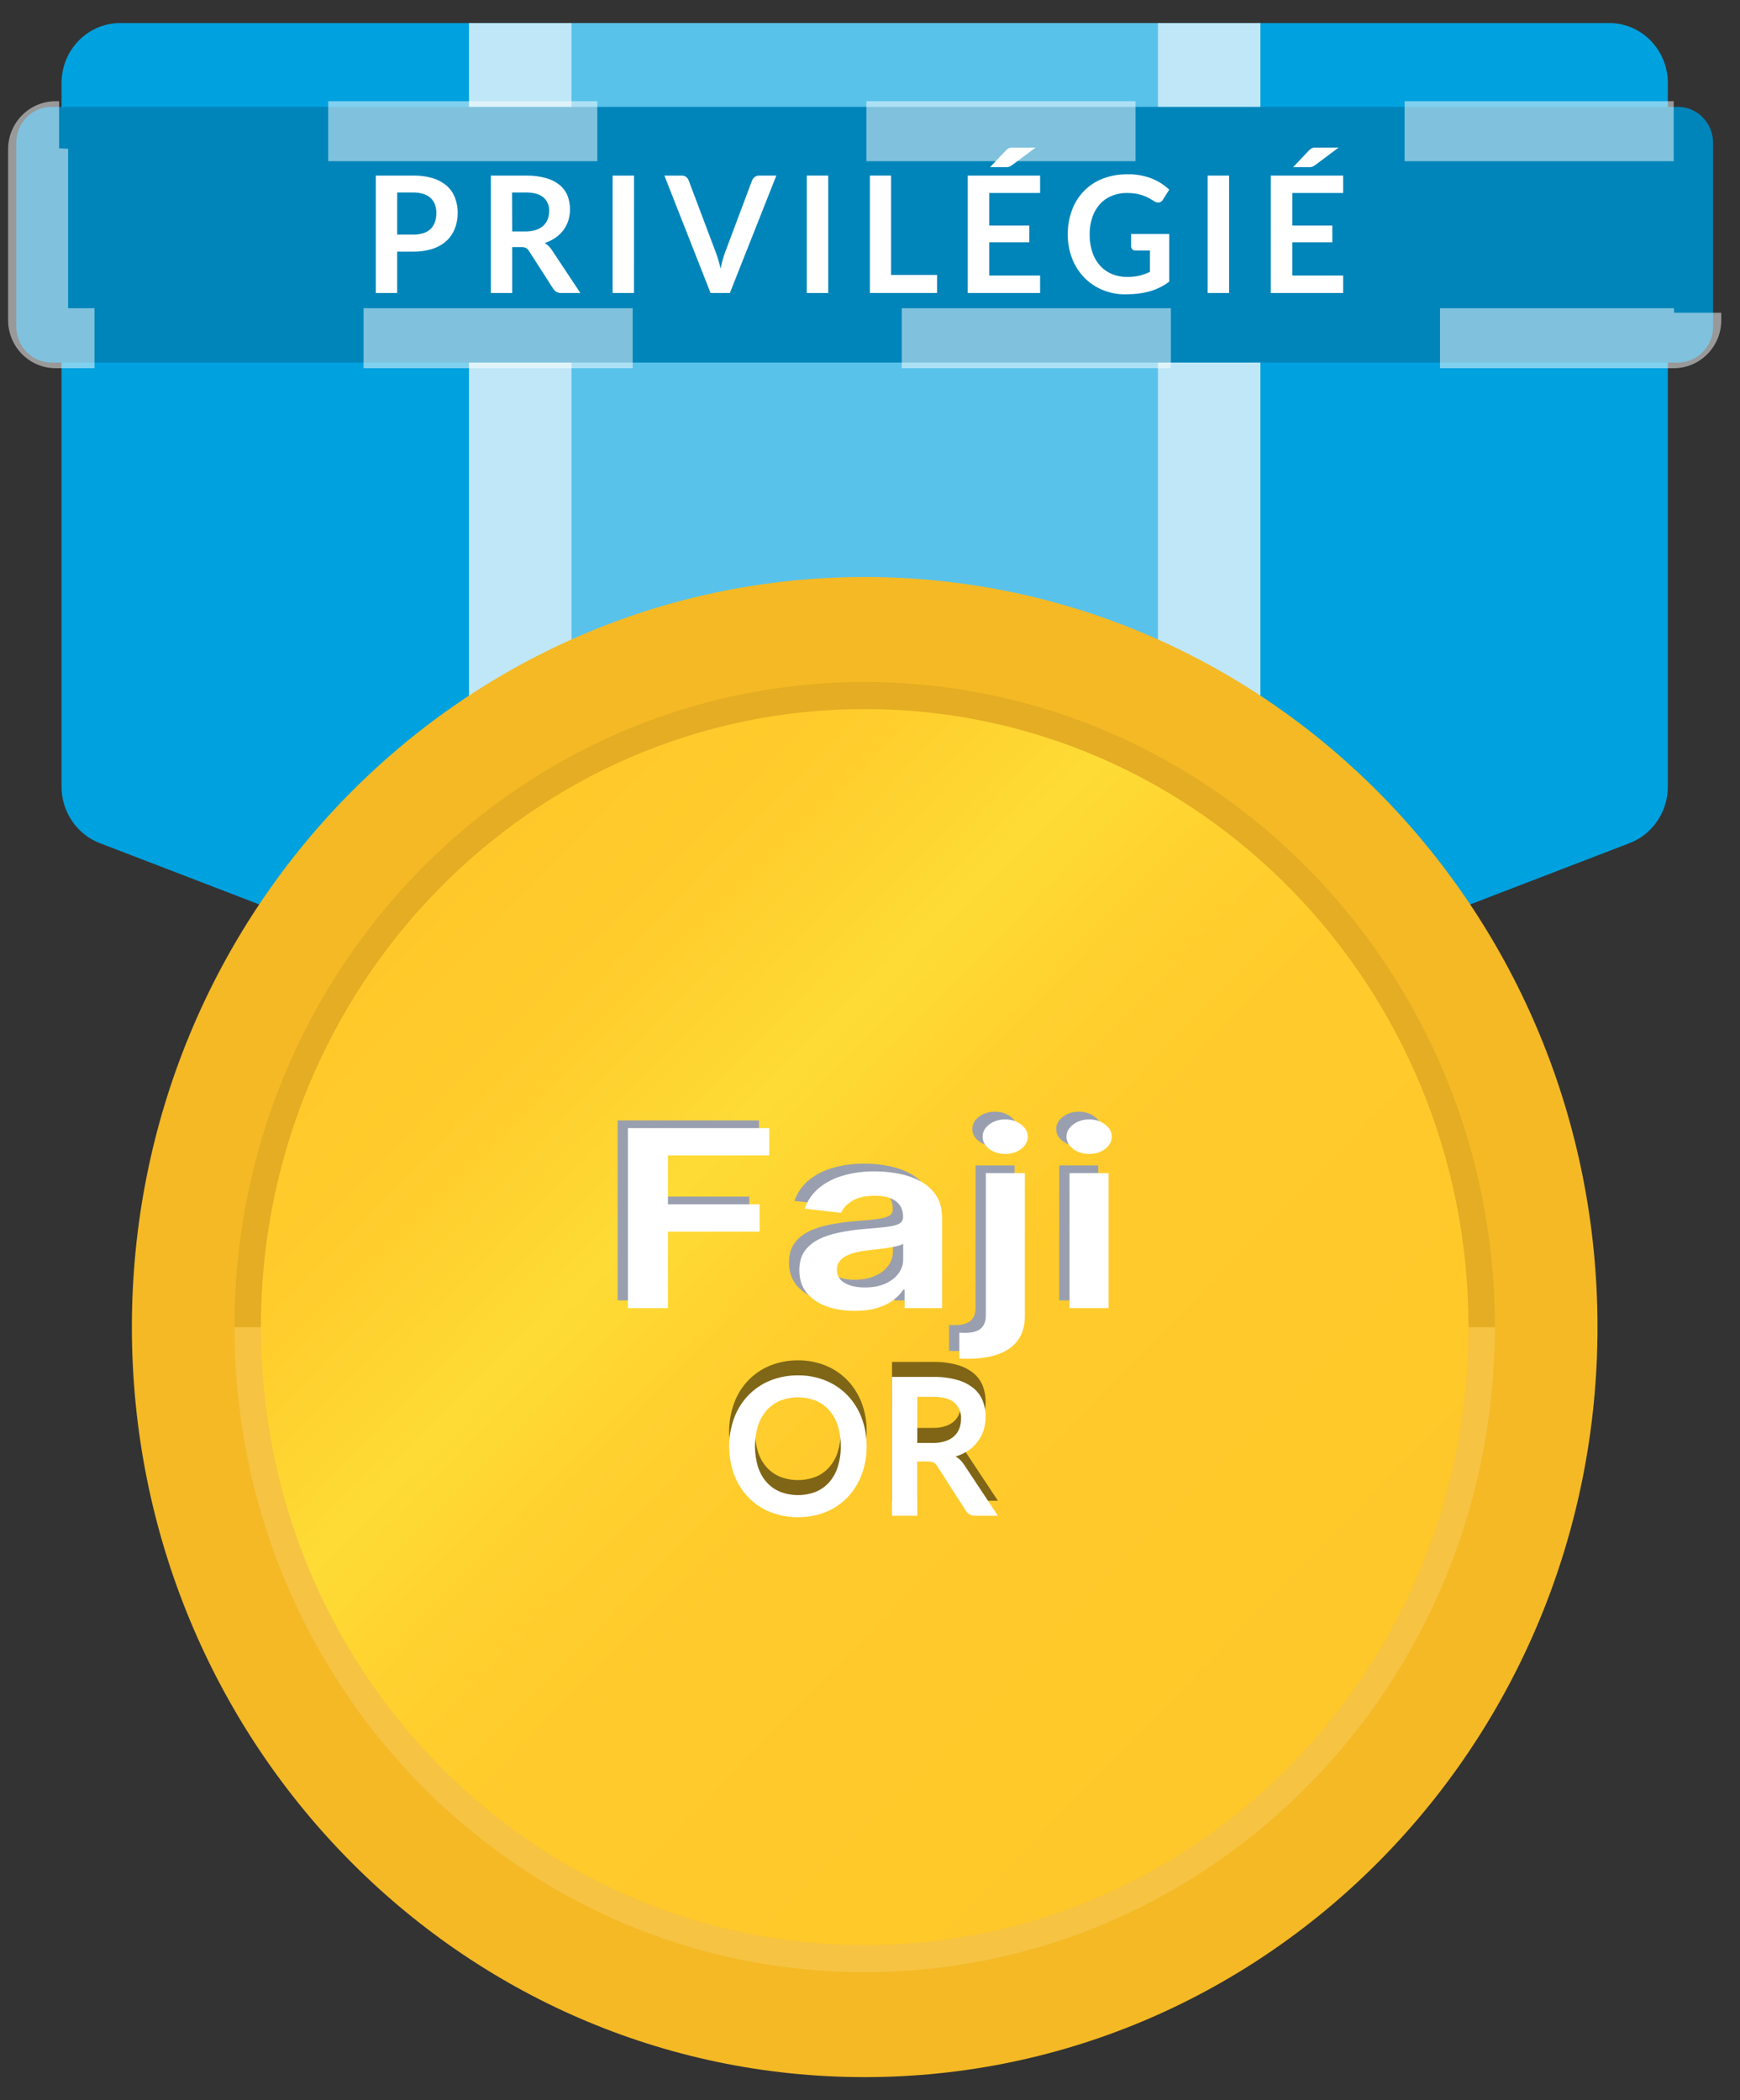 <svg width="58" height="70" viewBox="0 0 58 70" fill="none" xmlns="http://www.w3.org/2000/svg">
<rect x="0" y="0" width="58" height="70" fill="#333333" stroke="none"/>
<g id="gold-1" clip-path="url(#clip0_235_387)">
<g id="Group">
<g id="Ribbon">
<path id="Vector" d="M54.324 28.1L29.506 37.641C29.066 37.811 28.579 37.811 28.139 37.641L3.321 28.1C2.947 27.955 2.626 27.698 2.399 27.361C2.172 27.025 2.05 26.626 2.051 26.217V2.778C2.05 2.514 2.099 2.253 2.197 2.01C2.294 1.766 2.438 1.544 2.62 1.357C2.801 1.17 3.017 1.022 3.255 0.921C3.493 0.82 3.748 0.768 4.005 0.768H53.64C53.898 0.768 54.152 0.82 54.39 0.921C54.628 1.022 54.844 1.17 55.025 1.357C55.207 1.544 55.351 1.766 55.448 2.01C55.546 2.253 55.596 2.514 55.594 2.778V26.217C55.595 26.626 55.473 27.025 55.246 27.361C55.019 27.698 54.698 27.955 54.324 28.1Z" fill="#00A1DF"/>
<path id="Vector_2" opacity="0.35" d="M38.594 0.768H19.053V34.148L28.14 37.641C28.58 37.811 29.067 37.811 29.507 37.641L38.594 34.148V0.768Z" fill="white"/>
<g id="Group_2" opacity="0.75">
<path id="Vector_3" d="M19.053 0.768H15.633V32.833L19.053 34.148V0.768Z" fill="white"/>
<path id="Vector_4" d="M38.594 0.768V34.148L42.014 32.833V0.768H38.594Z" fill="white"/>
</g>
</g>
<g id="Medal">
<path id="Vector_5" d="M28.823 69.232C42.314 69.232 53.25 58.039 53.25 44.232C53.25 30.425 42.314 19.232 28.823 19.232C15.333 19.232 4.396 30.425 4.396 44.232C4.396 58.039 15.333 69.232 28.823 69.232Z" fill="#F4B925"/>
<path id="Vector_6" d="M28.823 64.832C39.939 64.832 48.95 55.609 48.95 44.232C48.95 32.855 39.939 23.632 28.823 23.632C17.707 23.632 8.695 32.855 8.695 44.232C8.695 55.609 17.707 64.832 28.823 64.832Z" fill="url(#paint0_linear_235_387)"/>
<path id="Vector_7" opacity="0.14" d="M48.951 44.234C48.951 55.61 39.938 64.834 28.823 64.834C17.708 64.834 8.696 55.61 8.696 44.234H7.816C7.816 56.107 17.223 65.734 28.823 65.734C40.424 65.734 49.83 56.109 49.83 44.234H48.951Z" fill="white"/>
<path id="Vector_8" opacity="0.07" d="M8.696 44.234C8.696 32.856 17.707 23.634 28.823 23.634C39.94 23.634 48.951 32.856 48.951 44.234H49.83C49.83 32.359 40.425 22.734 28.823 22.734C17.222 22.734 7.816 32.359 7.816 44.234H8.696Z" fill="black"/>
<g id="Vector_9">
<path d="M20.588 43.344V37.344H25.3V38.255H21.92V39.884H24.977V40.795H21.92V43.344H20.588Z" fill="#999FAF"/>
<path d="M28.147 43.435C27.797 43.435 27.482 43.384 27.202 43.282C26.924 43.179 26.704 43.026 26.541 42.825C26.381 42.624 26.3 42.376 26.3 42.081C26.3 41.827 26.358 41.617 26.473 41.451C26.588 41.285 26.745 41.152 26.943 41.053C27.142 40.953 27.366 40.878 27.615 40.827C27.866 40.775 28.126 40.736 28.394 40.713C28.718 40.686 28.98 40.661 29.181 40.64C29.382 40.616 29.528 40.581 29.619 40.534C29.712 40.485 29.759 40.41 29.759 40.309V40.291C29.759 40.07 29.679 39.899 29.519 39.778C29.358 39.657 29.127 39.597 28.825 39.597C28.507 39.597 28.254 39.653 28.067 39.767C27.883 39.88 27.759 40.014 27.694 40.168L26.48 40.027C26.576 39.754 26.734 39.525 26.954 39.342C27.174 39.156 27.444 39.018 27.762 38.926C28.081 38.832 28.433 38.785 28.818 38.785C29.084 38.785 29.349 38.81 29.612 38.861C29.875 38.912 30.116 38.996 30.334 39.113C30.552 39.228 30.727 39.386 30.858 39.585C30.992 39.784 31.059 40.033 31.059 40.332V43.344H29.809V42.726H29.766C29.687 42.851 29.576 42.968 29.432 43.077C29.291 43.185 29.113 43.272 28.897 43.338C28.684 43.403 28.434 43.435 28.147 43.435ZM28.484 42.655C28.745 42.655 28.971 42.613 29.163 42.529C29.355 42.444 29.502 42.33 29.605 42.19C29.71 42.049 29.763 41.896 29.763 41.73V41.199C29.722 41.227 29.653 41.252 29.555 41.276C29.459 41.299 29.351 41.319 29.231 41.337C29.111 41.355 28.993 41.37 28.876 41.384C28.758 41.398 28.657 41.409 28.57 41.419C28.376 41.441 28.203 41.476 28.05 41.525C27.896 41.573 27.775 41.642 27.687 41.73C27.598 41.816 27.554 41.927 27.554 42.064C27.554 42.259 27.641 42.406 27.816 42.506C27.991 42.606 28.214 42.655 28.484 42.655Z" fill="#999FAF"/>
<path d="M32.519 38.844H33.819V43.602C33.819 43.926 33.743 44.194 33.592 44.404C33.442 44.615 33.224 44.773 32.939 44.876C32.654 44.98 32.308 45.032 31.901 45.032C31.853 45.032 31.808 45.031 31.768 45.029C31.727 45.029 31.683 45.028 31.635 45.026V44.161C31.671 44.163 31.703 44.164 31.732 44.164C31.761 44.166 31.791 44.167 31.822 44.167C32.071 44.167 32.249 44.117 32.357 44.018C32.465 43.92 32.519 43.777 32.519 43.587V38.844ZM33.165 38.205C32.957 38.205 32.778 38.149 32.63 38.038C32.484 37.925 32.411 37.789 32.411 37.631C32.411 37.471 32.484 37.335 32.63 37.224C32.778 37.11 32.957 37.054 33.165 37.054C33.371 37.054 33.547 37.11 33.693 37.224C33.841 37.335 33.916 37.471 33.916 37.631C33.916 37.789 33.841 37.925 33.693 38.038C33.547 38.149 33.371 38.205 33.165 38.205Z" fill="#999FAF"/>
<path d="M35.307 43.344V38.844H36.608V43.344H35.307ZM35.961 38.205C35.755 38.205 35.578 38.149 35.429 38.038C35.281 37.925 35.207 37.789 35.207 37.631C35.207 37.471 35.281 37.335 35.429 37.224C35.578 37.11 35.755 37.054 35.961 37.054C36.169 37.054 36.347 37.11 36.493 37.224C36.641 37.335 36.715 37.471 36.715 37.631C36.715 37.789 36.641 37.925 36.493 38.038C36.347 38.149 36.169 38.205 35.961 38.205Z" fill="#999FAF"/>
<path d="M20.931 43.601V37.601H25.643V38.512H22.264V40.141H25.32V41.052H22.264V43.601H20.931Z" fill="white"/>
<path d="M28.49 43.692C28.14 43.692 27.825 43.641 27.545 43.54C27.267 43.436 27.047 43.284 26.884 43.083C26.724 42.882 26.644 42.633 26.644 42.339C26.644 42.085 26.701 41.875 26.816 41.709C26.931 41.543 27.088 41.41 27.287 41.31C27.485 41.211 27.709 41.135 27.958 41.085C28.209 41.032 28.469 40.994 28.738 40.97C29.061 40.943 29.323 40.919 29.524 40.897C29.725 40.874 29.871 40.839 29.962 40.792C30.056 40.743 30.102 40.668 30.102 40.566V40.548C30.102 40.328 30.022 40.157 29.862 40.036C29.701 39.915 29.47 39.854 29.169 39.854C28.85 39.854 28.597 39.911 28.411 40.024C28.226 40.137 28.102 40.271 28.037 40.425L26.823 40.285C26.919 40.011 27.077 39.783 27.297 39.599C27.517 39.414 27.787 39.275 28.105 39.183C28.424 39.089 28.776 39.042 29.161 39.042C29.427 39.042 29.692 39.068 29.955 39.119C30.218 39.169 30.459 39.253 30.677 39.371C30.895 39.486 31.07 39.643 31.201 39.842C31.335 40.041 31.402 40.291 31.402 40.589V43.601H30.153V42.983H30.11C30.03 43.108 29.919 43.225 29.776 43.335C29.634 43.442 29.456 43.529 29.24 43.595C29.027 43.66 28.777 43.692 28.49 43.692ZM28.827 42.913C29.088 42.913 29.315 42.871 29.506 42.787C29.698 42.701 29.845 42.588 29.948 42.447C30.053 42.306 30.106 42.153 30.106 41.987V41.457C30.065 41.484 29.996 41.509 29.898 41.533C29.802 41.556 29.694 41.577 29.574 41.594C29.455 41.612 29.336 41.628 29.219 41.641C29.102 41.655 29 41.667 28.913 41.676C28.72 41.698 28.546 41.733 28.393 41.782C28.239 41.831 28.119 41.899 28.03 41.987C27.941 42.073 27.897 42.184 27.897 42.321C27.897 42.516 27.985 42.664 28.159 42.763C28.334 42.863 28.557 42.913 28.827 42.913Z" fill="white"/>
<path d="M32.862 39.101H34.162V43.859C34.162 44.183 34.086 44.451 33.935 44.662C33.785 44.873 33.567 45.03 33.282 45.134C32.997 45.237 32.651 45.289 32.244 45.289C32.196 45.289 32.152 45.288 32.111 45.286C32.07 45.286 32.026 45.285 31.978 45.283V44.419C32.014 44.421 32.046 44.422 32.075 44.422C32.104 44.424 32.134 44.425 32.165 44.425C32.414 44.425 32.592 44.375 32.7 44.275C32.808 44.178 32.862 44.034 32.862 43.844V39.101ZM33.508 38.462C33.3 38.462 33.121 38.407 32.973 38.295C32.827 38.182 32.754 38.046 32.754 37.888C32.754 37.728 32.827 37.592 32.973 37.481C33.121 37.368 33.3 37.311 33.508 37.311C33.714 37.311 33.89 37.368 34.036 37.481C34.185 37.592 34.259 37.728 34.259 37.888C34.259 38.046 34.185 38.182 34.036 38.295C33.89 38.407 33.714 38.462 33.508 38.462Z" fill="white"/>
<path d="M35.651 43.601V39.101H36.951V43.601H35.651ZM36.304 38.462C36.098 38.462 35.921 38.407 35.773 38.295C35.624 38.182 35.55 38.046 35.55 37.888C35.55 37.728 35.624 37.592 35.773 37.481C35.921 37.368 36.098 37.311 36.304 37.311C36.513 37.311 36.69 37.368 36.836 37.481C36.984 37.592 37.059 37.728 37.059 37.888C37.059 38.046 36.984 38.182 36.836 38.295C36.69 38.407 36.513 38.462 36.304 38.462Z" fill="white"/>
</g>
</g>
<g id="Sticker">
<path id="Vector_10" d="M55.93 3.562H1.715C1.068 3.562 0.543 4.099 0.543 4.762V10.884C0.543 11.547 1.068 12.084 1.715 12.084H55.93C56.578 12.084 57.103 11.547 57.103 10.884V4.762C57.103 4.099 56.578 3.562 55.93 3.562Z" fill="#0085BA"/>
<g id="Group_3" opacity="0.5">
<path id="Vector_11" d="M55.79 4.373H1.856C1.532 4.373 1.27 4.642 1.27 4.973V10.673C1.27 11.004 1.532 11.273 1.856 11.273H55.79C56.114 11.273 56.376 11.004 56.376 10.673V4.973C56.376 4.642 56.114 4.373 55.79 4.373Z" stroke="white" stroke-width="2" stroke-miterlimit="10" stroke-dasharray="8.97 8.97"/>
</g>
<path id="Vector_12" d="M13.239 8.388V9.766H12.527V5.852H13.777C14.002 5.847 14.225 5.879 14.44 5.944C14.609 5.996 14.766 6.083 14.9 6.2C15.021 6.308 15.113 6.446 15.169 6.6C15.229 6.759 15.259 6.929 15.257 7.1C15.258 7.278 15.225 7.455 15.16 7.621C15.099 7.777 15.004 7.917 14.882 8.029C14.747 8.149 14.589 8.239 14.419 8.294C14.208 8.36 13.989 8.392 13.768 8.388H13.239ZM13.239 7.82H13.777C13.893 7.822 14.008 7.806 14.118 7.77C14.208 7.741 14.29 7.692 14.359 7.627C14.422 7.563 14.469 7.485 14.498 7.4C14.531 7.303 14.546 7.202 14.545 7.1C14.546 7.003 14.53 6.907 14.498 6.816C14.467 6.734 14.419 6.66 14.355 6.6C14.286 6.537 14.203 6.491 14.114 6.464C14.004 6.43 13.889 6.414 13.773 6.416H13.239V7.82Z" fill="white"/>
<path id="Vector_13" d="M17.073 8.237V9.766H16.361V5.852H17.528C17.754 5.848 17.98 5.876 18.198 5.935C18.364 5.98 18.52 6.058 18.655 6.166C18.77 6.26 18.861 6.383 18.917 6.522C19.018 6.787 19.027 7.08 18.944 7.352C18.907 7.467 18.851 7.575 18.78 7.671C18.706 7.769 18.617 7.854 18.516 7.923C18.405 7.999 18.284 8.059 18.157 8.1C18.25 8.156 18.33 8.233 18.39 8.325L19.345 9.766H18.705C18.651 9.768 18.596 9.755 18.548 9.728C18.503 9.701 18.465 9.664 18.438 9.62L17.634 8.367C17.61 8.326 17.577 8.291 17.537 8.267C17.486 8.244 17.431 8.234 17.377 8.237H17.073ZM17.073 7.715H17.517C17.636 7.717 17.754 7.699 17.867 7.663C17.958 7.634 18.042 7.585 18.113 7.521C18.177 7.462 18.226 7.388 18.258 7.306C18.29 7.218 18.306 7.125 18.305 7.032C18.309 6.945 18.294 6.859 18.26 6.78C18.226 6.7 18.174 6.63 18.109 6.575C17.981 6.469 17.786 6.415 17.523 6.415H17.068L17.073 7.715Z" fill="white"/>
<path id="Vector_14" d="M21.132 9.766H20.42V5.852H21.134L21.132 9.766Z" fill="white"/>
<path id="Vector_15" d="M22.146 5.852H22.72C22.774 5.85 22.827 5.866 22.87 5.898C22.91 5.929 22.94 5.97 22.957 6.017L23.857 8.405C23.887 8.482 23.916 8.568 23.943 8.661C23.971 8.754 23.996 8.851 24.021 8.954C24.056 8.767 24.107 8.583 24.172 8.405L25.068 6.017C25.087 5.973 25.116 5.934 25.153 5.904C25.195 5.869 25.249 5.851 25.303 5.852H25.878L24.329 9.766H23.686L22.146 5.852Z" fill="white"/>
<path id="Vector_16" d="M27.607 9.766H26.893V5.852H27.607V9.766Z" fill="white"/>
<path id="Vector_17" d="M29.703 9.165H31.235V9.765H28.996V5.852H29.703V9.165Z" fill="white"/>
<path id="Vector_18" d="M34.67 5.852V6.432H32.975V7.517H34.31V8.077H32.975V9.184H34.67V9.766H32.258V5.852H34.67ZM34.519 4.919L33.737 5.503C33.72 5.516 33.702 5.528 33.683 5.538C33.667 5.546 33.65 5.554 33.633 5.56C33.615 5.565 33.598 5.569 33.58 5.571C33.561 5.571 33.54 5.571 33.515 5.571H33.002L33.52 5.025C33.539 5.005 33.559 4.987 33.58 4.971C33.597 4.957 33.616 4.945 33.636 4.937C33.658 4.928 33.68 4.923 33.703 4.92C33.727 4.92 33.758 4.92 33.793 4.92L34.519 4.919Z" fill="white"/>
<path id="Vector_19" d="M37.572 9.23C37.713 9.232 37.854 9.217 37.992 9.186C38.109 9.157 38.223 9.115 38.332 9.062V8.351H37.853C37.833 8.352 37.813 8.349 37.795 8.342C37.776 8.335 37.759 8.325 37.744 8.311C37.731 8.298 37.721 8.283 37.714 8.265C37.707 8.248 37.703 8.23 37.704 8.211V7.8H38.974V9.387C38.879 9.459 38.778 9.522 38.672 9.575C38.564 9.629 38.452 9.674 38.337 9.707C38.211 9.742 38.083 9.768 37.953 9.784C37.808 9.802 37.661 9.81 37.515 9.81C37.251 9.813 36.989 9.762 36.745 9.661C36.516 9.566 36.308 9.424 36.135 9.244C35.962 9.063 35.826 8.849 35.736 8.613C35.639 8.358 35.589 8.087 35.592 7.813C35.589 7.535 35.637 7.259 35.735 7C35.822 6.761 35.959 6.544 36.135 6.364C36.312 6.184 36.524 6.044 36.758 5.955C37.022 5.854 37.301 5.805 37.583 5.809C37.86 5.802 38.135 5.851 38.393 5.951C38.607 6.036 38.804 6.162 38.974 6.321L38.767 6.651C38.752 6.681 38.729 6.706 38.7 6.724C38.672 6.742 38.639 6.751 38.606 6.751C38.56 6.75 38.515 6.735 38.477 6.708C38.42 6.673 38.363 6.639 38.303 6.608C38.241 6.572 38.175 6.542 38.108 6.518C38.029 6.491 37.949 6.471 37.867 6.456C37.766 6.439 37.662 6.431 37.559 6.432C37.384 6.43 37.21 6.464 37.048 6.532C36.899 6.594 36.765 6.689 36.657 6.811C36.546 6.937 36.462 7.086 36.409 7.247C36.349 7.43 36.319 7.622 36.322 7.815C36.319 8.019 36.35 8.222 36.414 8.415C36.469 8.58 36.558 8.732 36.673 8.86C36.784 8.981 36.92 9.075 37.07 9.137C37.23 9.201 37.401 9.233 37.572 9.23Z" fill="white"/>
<path id="Vector_20" d="M40.971 9.766H40.256V5.852H40.97L40.971 9.766Z" fill="white"/>
<path id="Vector_21" d="M44.771 5.852V6.432H43.077V7.517H44.411V8.077H43.077V9.184H44.771V9.766H42.359V5.852H44.771ZM44.62 4.919L43.839 5.503C43.822 5.516 43.804 5.528 43.785 5.538C43.769 5.546 43.752 5.554 43.734 5.56C43.717 5.565 43.699 5.569 43.681 5.571C43.663 5.571 43.641 5.571 43.617 5.571H43.104L43.622 5.025C43.64 5.005 43.66 4.987 43.681 4.971C43.699 4.957 43.718 4.945 43.738 4.937C43.759 4.928 43.782 4.923 43.804 4.92C43.829 4.92 43.859 4.92 43.894 4.92L44.62 4.919Z" fill="white"/>
</g>
<g id="Status Dark">
<g id="Group_4" style="mix-blend-mode:overlay" opacity="0.5">
<path id="Vector_22" d="M28.888 47.706C28.891 48.028 28.835 48.348 28.723 48.649C28.618 48.928 28.46 49.184 28.257 49.399C28.052 49.613 27.806 49.782 27.535 49.894C26.932 50.13 26.265 50.13 25.663 49.894C25.39 49.782 25.143 49.613 24.938 49.399C24.734 49.184 24.575 48.929 24.471 48.649C24.249 48.041 24.249 47.372 24.471 46.764C24.575 46.484 24.734 46.228 24.938 46.013C25.144 45.799 25.39 45.631 25.663 45.519C25.961 45.398 26.279 45.338 26.6 45.342C26.92 45.337 27.238 45.398 27.535 45.521C27.806 45.633 28.052 45.801 28.257 46.015C28.46 46.23 28.619 46.485 28.723 46.764C28.835 47.065 28.891 47.384 28.888 47.706ZM28.025 47.706C28.029 47.474 27.996 47.244 27.927 47.023C27.869 46.834 27.773 46.659 27.645 46.51C27.521 46.368 27.368 46.258 27.196 46.186C26.812 46.037 26.388 46.037 26.004 46.186C25.831 46.257 25.676 46.368 25.551 46.51C25.422 46.659 25.325 46.834 25.265 47.023C25.132 47.468 25.132 47.944 25.265 48.39C25.325 48.578 25.422 48.752 25.55 48.9C25.676 49.04 25.83 49.15 26.003 49.221C26.387 49.37 26.811 49.37 27.195 49.221C27.366 49.15 27.52 49.04 27.644 48.9C27.772 48.751 27.868 48.577 27.927 48.388C27.995 48.167 28.029 47.937 28.025 47.706Z" fill="black"/>
<path id="Vector_23" d="M30.576 48.212V50.02H29.734V45.393H31.114C31.381 45.389 31.648 45.422 31.906 45.493C32.103 45.546 32.286 45.639 32.447 45.767C32.584 45.878 32.69 46.023 32.757 46.188C32.876 46.502 32.887 46.848 32.788 47.169C32.743 47.305 32.677 47.432 32.592 47.546C32.505 47.663 32.399 47.764 32.28 47.846C32.148 47.932 32.005 48 31.856 48.046C31.966 48.111 32.061 48.202 32.131 48.311L33.263 50.02H32.506C32.443 50.023 32.381 50.008 32.325 49.978C32.27 49.948 32.223 49.902 32.191 49.847L31.24 48.366C31.211 48.317 31.171 48.276 31.123 48.247C31.063 48.22 30.998 48.208 30.933 48.212H30.576ZM30.576 47.594H31.101C31.242 47.597 31.382 47.576 31.516 47.533C31.624 47.499 31.724 47.442 31.809 47.366C31.883 47.295 31.941 47.208 31.979 47.111C32.017 47.008 32.036 46.898 32.034 46.788C32.04 46.686 32.023 46.584 31.984 46.49C31.945 46.396 31.885 46.313 31.809 46.247C31.657 46.121 31.426 46.058 31.116 46.058H30.578L30.576 47.594Z" fill="black"/>
</g>
</g>
<g id="Status Bright">
<path id="Vector_24" d="M28.888 48.206C28.891 48.528 28.835 48.848 28.723 49.149C28.618 49.428 28.46 49.684 28.257 49.899C28.052 50.113 27.806 50.282 27.535 50.394C26.932 50.63 26.265 50.63 25.663 50.394C25.39 50.282 25.143 50.113 24.938 49.899C24.734 49.684 24.575 49.429 24.471 49.149C24.249 48.541 24.249 47.872 24.471 47.264C24.575 46.984 24.734 46.728 24.938 46.513C25.144 46.299 25.39 46.131 25.663 46.019C25.961 45.898 26.279 45.838 26.6 45.842C26.92 45.837 27.238 45.898 27.535 46.021C27.806 46.133 28.052 46.301 28.257 46.515C28.46 46.73 28.619 46.985 28.723 47.264C28.835 47.565 28.891 47.884 28.888 48.206ZM28.025 48.206C28.029 47.974 27.996 47.744 27.927 47.523C27.869 47.334 27.773 47.159 27.645 47.01C27.521 46.868 27.368 46.758 27.196 46.686C26.812 46.537 26.388 46.537 26.004 46.686C25.831 46.757 25.676 46.868 25.551 47.01C25.422 47.159 25.325 47.334 25.265 47.523C25.132 47.968 25.132 48.444 25.265 48.89C25.325 49.078 25.422 49.252 25.55 49.4C25.676 49.54 25.83 49.65 26.003 49.721C26.387 49.87 26.811 49.87 27.195 49.721C27.366 49.65 27.52 49.54 27.644 49.4C27.772 49.251 27.868 49.077 27.927 48.888C27.995 48.667 28.029 48.437 28.025 48.206Z" fill="white"/>
<path id="Vector_25" d="M30.576 48.712V50.52H29.734V45.893H31.114C31.381 45.889 31.648 45.922 31.906 45.993C32.103 46.046 32.286 46.139 32.447 46.267C32.584 46.378 32.69 46.523 32.757 46.688C32.876 47.002 32.887 47.348 32.788 47.669C32.743 47.805 32.677 47.932 32.592 48.046C32.505 48.163 32.399 48.264 32.28 48.346C32.148 48.432 32.005 48.5 31.856 48.546C31.966 48.611 32.061 48.702 32.131 48.811L33.263 50.52H32.506C32.443 50.523 32.381 50.508 32.325 50.478C32.27 50.448 32.223 50.402 32.191 50.347L31.24 48.866C31.211 48.817 31.171 48.776 31.123 48.747C31.063 48.72 30.998 48.708 30.933 48.712H30.576ZM30.576 48.094H31.101C31.242 48.097 31.382 48.076 31.516 48.033C31.624 47.999 31.724 47.942 31.809 47.866C31.883 47.795 31.941 47.708 31.979 47.611C32.017 47.508 32.036 47.398 32.034 47.288C32.04 47.186 32.023 47.084 31.984 46.99C31.945 46.896 31.885 46.813 31.809 46.747C31.657 46.621 31.426 46.558 31.116 46.558H30.578L30.576 48.094Z" fill="white"/>
</g>
</g>
</g>
<defs>
<linearGradient id="paint0_linear_235_387" x1="14.591" y1="29.665" x2="43.715" y2="58.122" gradientUnits="userSpaceOnUse">
<stop stop-color="#FFC82A"/>
<stop offset="0.14" stop-color="#FFCC2C"/>
<stop offset="0.28" stop-color="#FED833"/>
<stop offset="0.31" stop-color="#FEDC35"/>
<stop offset="0.42" stop-color="#FFD12F"/>
<stop offset="0.57" stop-color="#FFCA2B"/>
<stop offset="1" stop-color="#FFC82A"/>
</linearGradient>
<clipPath id="clip0_235_387">
<rect width="57.647" height="70" fill="white"/>
</clipPath>
</defs>
</svg>
